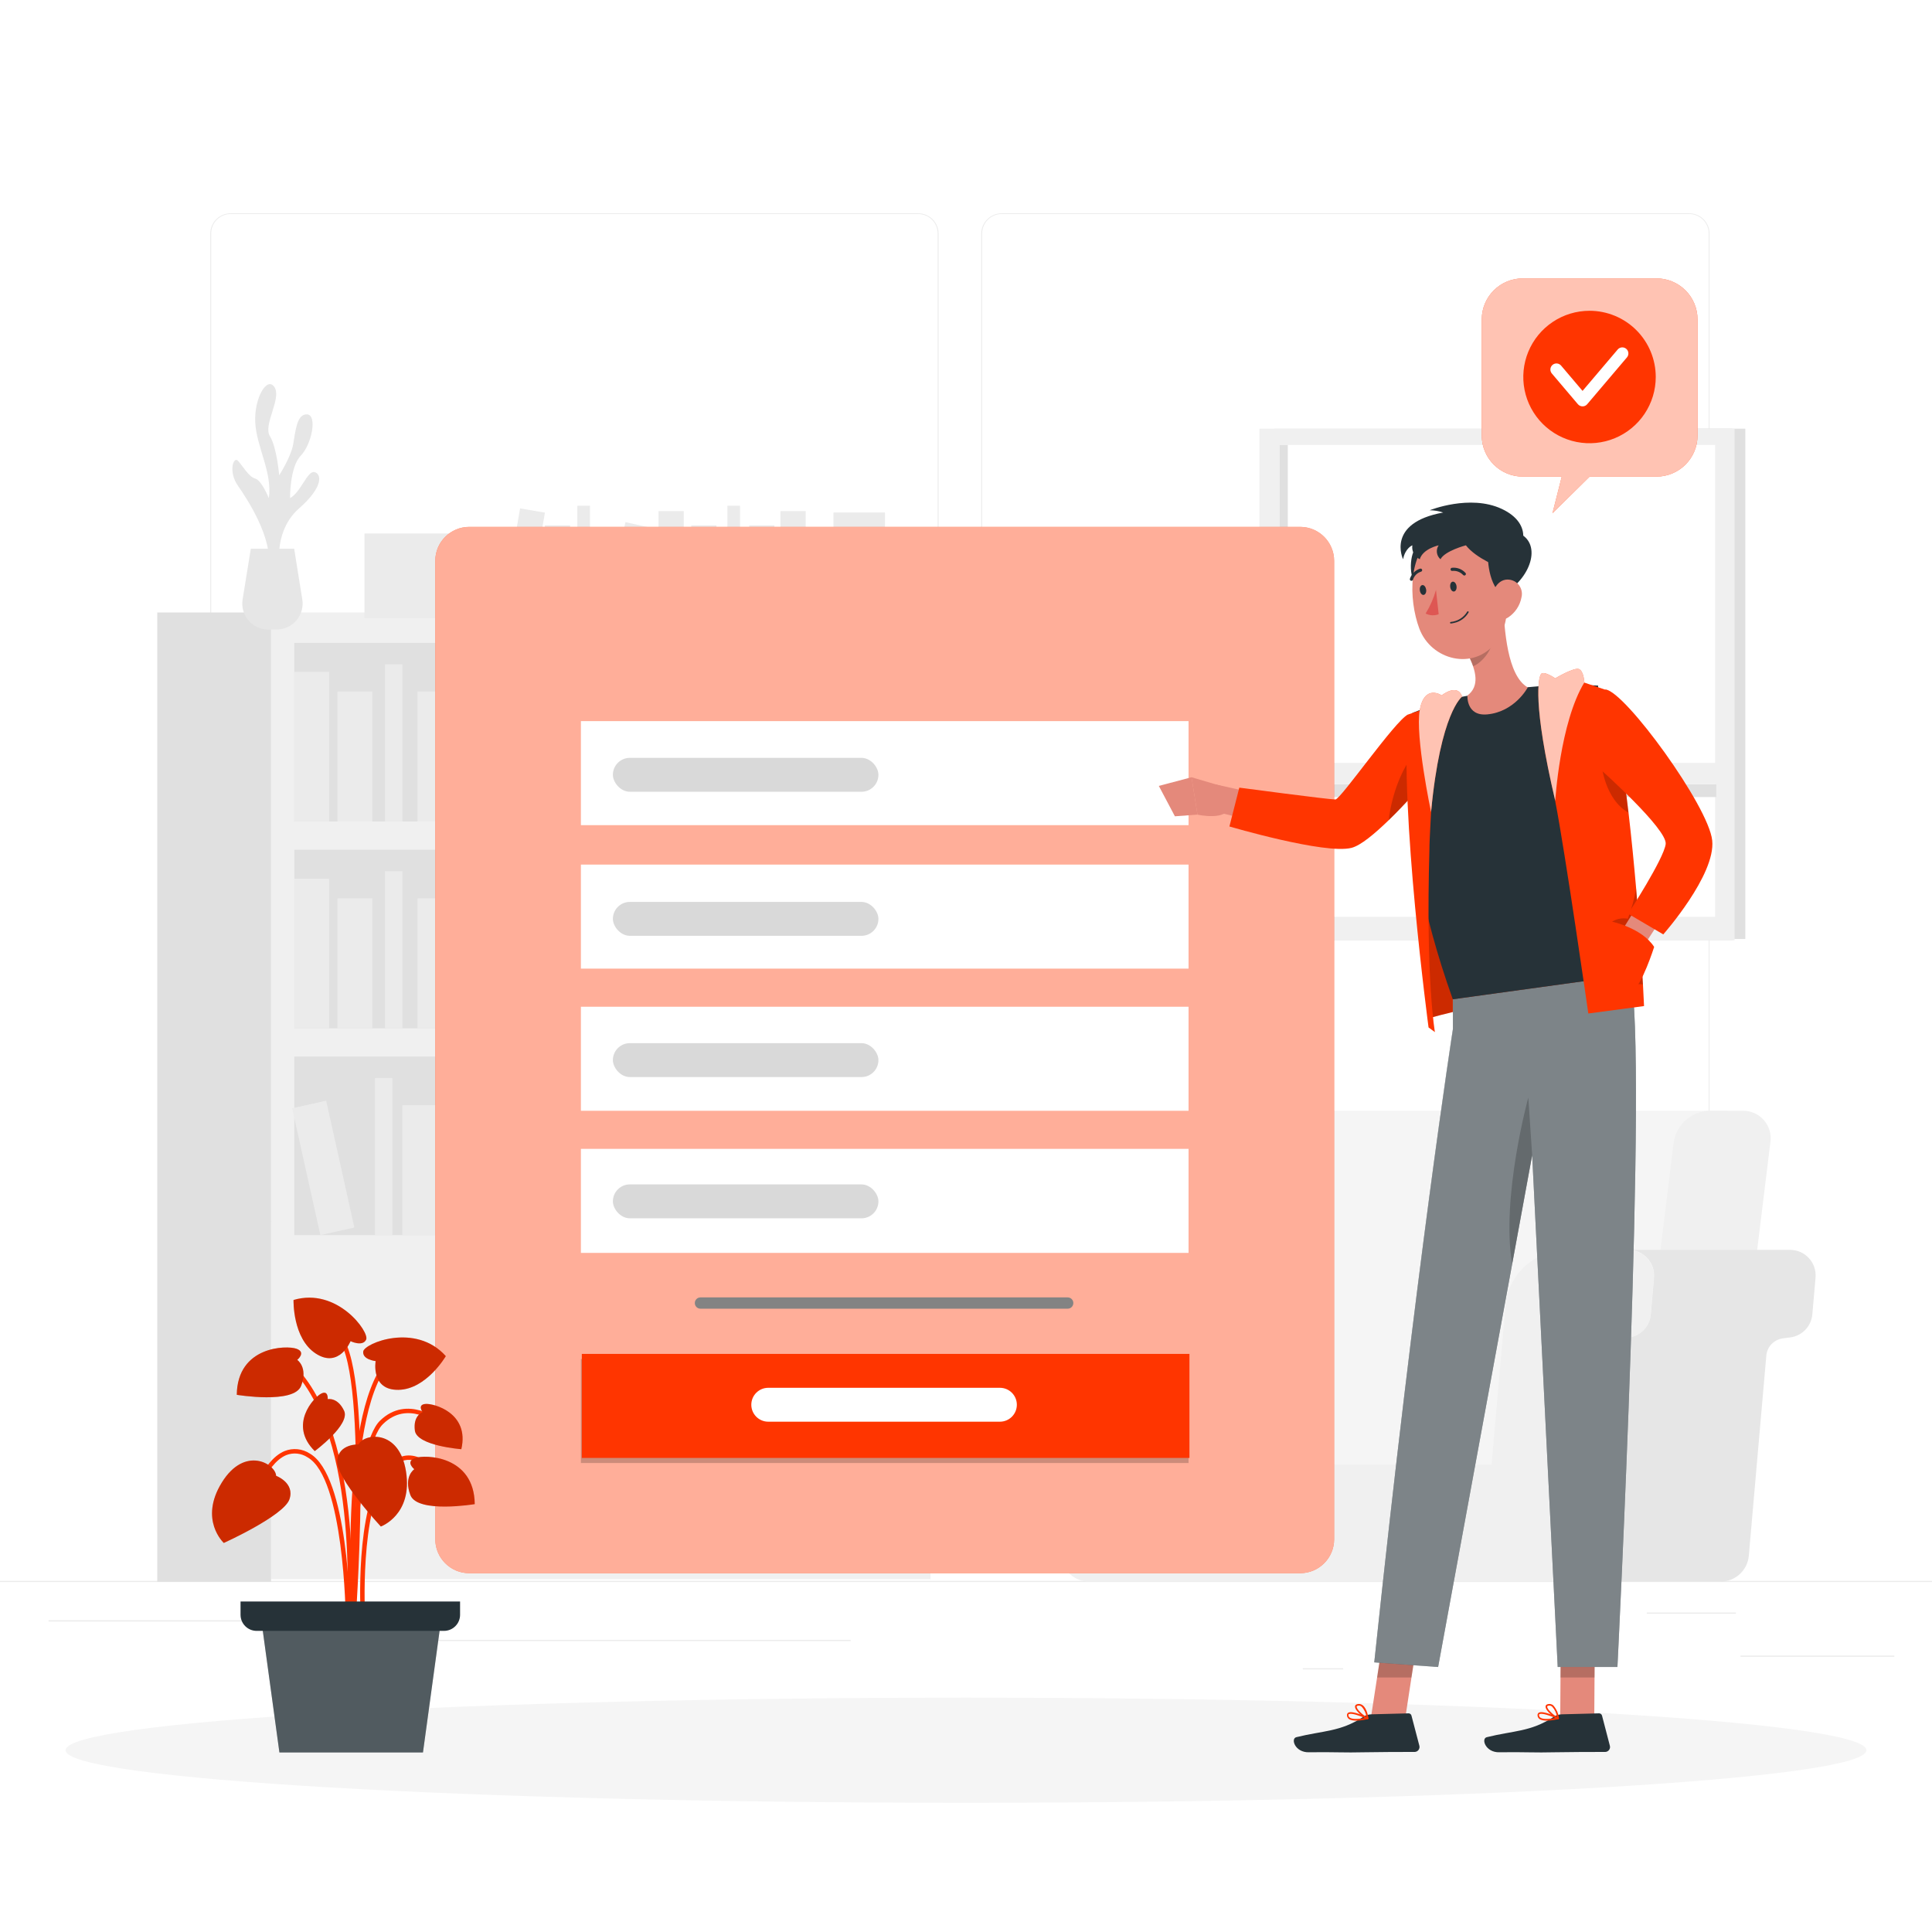 <svg width="634" height="634" viewBox="0 0 634 634" fill="none" xmlns="http://www.w3.org/2000/svg">
<g clip-path="url(#clip0_28_3)">
<path d="M698 518.778H-64V519.159H698V518.778Z" fill="#EBEBEB"/>
<path d="M621.648 543.299H571.173V543.68H621.648V543.299Z" fill="#EBEBEB"/>
<path d="M440.779 547.444H427.536V547.825H440.779V547.444Z" fill="#EBEBEB"/>
<path d="M569.649 529.156H540.403V529.537H569.649V529.156Z" fill="#EBEBEB"/>
<path d="M81.77 531.716H15.949V532.097H81.77V531.716Z" fill="#EBEBEB"/>
<path d="M104.996 531.716H95.349V532.097H104.996V531.716Z" fill="#EBEBEB"/>
<path d="M279.129 538.148H136.36V538.529H279.129V538.148Z" fill="#EBEBEB"/>
<path d="M301.327 401H75.662C73.894 400.997 72.199 400.291 70.95 399.038C69.701 397.785 69 396.087 69 394.317V76.625C69.015 74.864 69.724 73.181 70.971 71.941C72.218 70.701 73.904 70.003 75.662 70H301.327C303.097 70 304.794 70.704 306.045 71.957C307.297 73.211 308 74.911 308 76.683V394.317C308 396.089 307.297 397.789 306.045 399.043C304.794 400.296 303.097 401 301.327 401ZM75.662 70.234C73.971 70.237 72.351 70.912 71.157 72.11C69.963 73.308 69.292 74.932 69.292 76.625V394.317C69.292 396.01 69.963 397.633 71.157 398.832C72.351 400.03 73.971 400.704 75.662 400.707H301.327C303.018 400.704 304.639 400.03 305.835 398.832C307.031 397.634 307.705 396.011 307.708 394.317V76.625C307.705 74.931 307.031 73.307 305.835 72.109C304.639 70.912 303.018 70.237 301.327 70.234H75.662Z" fill="#EBEBEB"/>
<path d="M554.35 401H328.673C326.904 400.997 325.209 400.292 323.958 399.039C322.707 397.786 322.003 396.088 322 394.317V76.625C322.018 74.863 322.729 73.18 323.978 71.94C325.228 70.7 326.914 70.003 328.673 70H554.35C556.106 70.006 557.788 70.705 559.033 71.945C560.278 73.185 560.985 74.866 561 76.625V394.317C561 396.085 560.3 397.782 559.054 399.034C557.807 400.287 556.116 400.994 554.35 401ZM328.673 70.234C326.982 70.237 325.361 70.912 324.165 72.109C322.969 73.307 322.295 74.931 322.292 76.625V394.317C322.295 396.011 322.969 397.634 324.165 398.832C325.361 400.03 326.982 400.704 328.673 400.707H554.35C556.042 400.704 557.663 400.03 558.859 398.832C560.055 397.634 560.728 396.011 560.731 394.317V76.625C560.728 74.931 560.055 73.307 558.859 72.109C557.663 70.912 556.042 70.237 554.35 70.234H328.673Z" fill="#EBEBEB"/>
<path d="M305.326 200.993H88.949V518.244H305.326V200.993Z" fill="#F0F0F0"/>
<path d="M297.676 210.975H96.584V269.573H297.676V210.975Z" fill="#E0E0E0"/>
<path d="M108.014 220.455H96.584V269.558H108.014V220.455Z" fill="#EBEBEB"/>
<path d="M163.259 220.455H151.829V269.558H163.259V220.455Z" fill="#EBEBEB"/>
<path d="M225.959 219.221L214.695 221.163L223.036 269.553L234.3 267.611L225.959 219.221Z" fill="#EBEBEB"/>
<path d="M122.172 226.932H110.742V269.573H122.172V226.932Z" fill="#EBEBEB"/>
<path d="M148.43 226.932H137V269.573H148.43V226.932Z" fill="#EBEBEB"/>
<path d="M214.709 226.932H203.279V269.573H214.709V226.932Z" fill="#EBEBEB"/>
<path d="M178.272 225.452L167.114 227.932L176.365 269.558L187.523 267.078L178.272 225.452Z" fill="#EBEBEB"/>
<path d="M132.047 218.016H126.332V269.558H132.047V218.016Z" fill="#EBEBEB"/>
<path d="M199.987 218.016H194.272V269.558H199.987V218.016Z" fill="#EBEBEB"/>
<path d="M96.599 337.452H297.691V278.854H96.599V337.452Z" fill="#E0E0E0"/>
<path d="M286.246 337.437H297.676V288.333H286.246V337.437Z" fill="#EBEBEB"/>
<path d="M231.016 337.437H242.446V288.333H231.016V337.437Z" fill="#EBEBEB"/>
<path d="M159.978 335.486L171.242 337.427L179.583 289.038L168.319 287.096L159.978 335.486Z" fill="#EBEBEB"/>
<path d="M272.088 337.452H283.518V294.811H272.088V337.452Z" fill="#EBEBEB"/>
<path d="M245.844 337.452H257.274V294.811H245.844V337.452Z" fill="#EBEBEB"/>
<path d="M179.566 337.452H190.996V294.811H179.566V337.452Z" fill="#EBEBEB"/>
<path d="M206.789 334.961L217.947 337.441L227.198 295.815L216.04 293.335L206.789 334.961Z" fill="#EBEBEB"/>
<path d="M262.212 337.437H267.927V285.895H262.212V337.437Z" fill="#EBEBEB"/>
<path d="M194.287 337.437H200.002V285.895H194.287V337.437Z" fill="#EBEBEB"/>
<path d="M108.014 288.333H96.584V337.437H108.014V288.333Z" fill="#EBEBEB"/>
<path d="M122.172 294.795H110.742V337.437H122.172V294.795Z" fill="#EBEBEB"/>
<path d="M148.43 294.795H137V337.437H148.43V294.795Z" fill="#EBEBEB"/>
<path d="M132.047 285.895H126.332V337.437H132.047V285.895Z" fill="#EBEBEB"/>
<path d="M297.676 346.718H96.584V405.316H297.676V346.718Z" fill="#E0E0E0"/>
<path d="M223.442 356.197H212.012V405.301H223.442V356.197Z" fill="#EBEBEB"/>
<path d="M286.151 354.96L274.887 356.902L283.228 405.292L294.492 403.35L286.151 354.96Z" fill="#EBEBEB"/>
<path d="M182.355 362.674H170.925V405.316H182.355V362.674Z" fill="#EBEBEB"/>
<path d="M208.613 362.674H197.183V405.316H208.613V362.674Z" fill="#EBEBEB"/>
<path d="M274.892 362.674H263.462V405.316H274.892V362.674Z" fill="#EBEBEB"/>
<path d="M238.46 361.197L227.302 363.676L236.553 405.302L247.711 402.822L238.46 361.197Z" fill="#EBEBEB"/>
<path d="M192.23 353.759H186.515V405.3H192.23V353.759Z" fill="#EBEBEB"/>
<path d="M260.17 353.759H254.455V405.3H260.17V353.759Z" fill="#EBEBEB"/>
<path d="M154.726 354.972L143.462 356.913L151.803 405.303L163.067 403.361L154.726 354.972Z" fill="#EBEBEB"/>
<path d="M143.462 362.674H132.032V405.316H143.462V362.674Z" fill="#EBEBEB"/>
<path d="M107.036 361.196L95.878 363.676L105.13 405.302L116.287 402.822L107.036 361.196Z" fill="#EBEBEB"/>
<path d="M128.756 353.759H123.041V405.3H128.756V353.759Z" fill="#EBEBEB"/>
<path d="M51.611 519.067H88.949L88.949 200.993H51.611L51.611 519.067Z" fill="#E0E0E0"/>
<path d="M431.971 510.761H400.256L416.929 374.912C417.329 372.074 418.723 369.469 420.864 367.563C423.004 365.657 425.752 364.573 428.618 364.503H566.936L546.652 510.7L431.971 510.761Z" fill="#F5F5F5"/>
<path d="M532.555 510.761H564.269L580.957 374.912C581.161 373.606 581.075 372.271 580.706 371.002C580.336 369.733 579.693 368.561 578.821 367.568C577.948 366.575 576.869 365.786 575.658 365.256C574.447 364.727 573.134 364.47 571.813 364.503H560.916C558.056 364.591 555.318 365.681 553.181 367.584C551.044 369.487 549.644 372.081 549.227 374.912L532.555 510.761Z" fill="#F0F0F0"/>
<path d="M520.881 510.548L526.626 444.864C526.747 443.439 527.354 442.099 528.344 441.067C529.334 440.035 530.648 439.374 532.067 439.194L534.429 438.89C536.336 438.651 538.102 437.763 539.432 436.376C540.761 434.988 541.572 433.185 541.729 431.27L542.781 419.291C542.884 418.13 542.745 416.96 542.372 415.855C541.998 414.75 541.399 413.736 540.612 412.876C539.825 412.015 538.867 411.329 537.8 410.859C536.733 410.389 535.58 410.147 534.414 410.147H587.419C588.584 410.147 589.738 410.389 590.805 410.859C591.872 411.329 592.829 412.015 593.617 412.876C594.404 413.736 595.003 414.75 595.376 415.855C595.75 416.96 595.889 418.13 595.785 419.291L594.734 431.27C594.577 433.185 593.766 434.988 592.437 436.376C591.107 437.763 589.341 438.651 587.434 438.89L585.072 439.194C583.654 439.377 582.341 440.039 581.352 441.07C580.362 442.101 579.755 443.44 579.631 444.864L573.885 510.548C573.68 512.856 572.618 515.004 570.909 516.57C569.2 518.135 566.967 519.004 564.65 519.006H511.645C513.963 519.004 516.196 518.135 517.905 516.57C519.614 515.004 520.675 512.856 520.881 510.548Z" fill="#E6E6E6"/>
<path d="M375.003 428.481C374.583 423.495 372.306 418.848 368.623 415.461C364.94 412.074 360.119 410.194 355.115 410.193H401.262C406.252 410.213 411.054 412.102 414.722 415.487C418.389 418.872 420.655 423.508 421.074 428.481L425.646 480.54H379.56L375.003 428.481Z" fill="#E6E6E6"/>
<path d="M334.617 410.254H355.1C360.104 410.255 364.925 412.135 368.608 415.522C372.291 418.909 374.568 423.556 374.988 428.542L379.56 480.602H489.471L494.043 428.542C494.459 423.567 496.724 418.93 500.392 415.544C504.06 412.158 508.864 410.271 513.855 410.254H534.353C535.519 410.253 536.672 410.496 537.739 410.965C538.806 411.435 539.764 412.122 540.551 412.982C541.338 413.842 541.937 414.857 542.311 415.962C542.684 417.066 542.823 418.236 542.72 419.398L541.668 431.376C541.512 433.292 540.7 435.095 539.371 436.482C538.042 437.87 536.275 438.758 534.368 438.996L532.006 439.301C530.587 439.481 529.273 440.142 528.283 441.173C527.293 442.205 526.687 443.545 526.565 444.97L520.881 510.548C520.675 512.856 519.614 515.004 517.905 516.57C516.196 518.135 513.963 519.004 511.645 519.006H357.386C355.069 519.004 352.836 518.135 351.127 516.57C349.418 515.004 348.356 512.856 348.151 510.548L342.405 444.864C342.279 443.441 341.67 442.104 340.681 441.073C339.692 440.042 338.381 439.379 336.964 439.194L334.602 438.89C332.695 438.649 330.928 437.761 329.596 436.374C328.265 434.987 327.45 433.185 327.287 431.27L326.251 419.291C326.163 418.138 326.313 416.98 326.694 415.888C327.074 414.796 327.676 413.795 328.462 412.946C329.247 412.098 330.199 411.421 331.259 410.957C332.318 410.494 333.461 410.254 334.617 410.254Z" fill="#F0F0F0"/>
<path d="M91.692 185.144C91.692 185.144 90 174.003 98.123 166.856C106.246 159.708 105.53 155.471 103.198 154.923C100.866 154.374 98.748 161.506 95.182 163.472C95.182 163.472 95.06 153.292 98.687 149.558C102.314 145.824 104.219 136.147 100.76 135.979C97.3 135.812 96.965 141.71 96.188 145.901C95.41 150.092 91.616 155.974 91.616 155.974C91.616 155.974 90.869 146.83 88.568 143.127C86.266 139.424 92.469 130.813 90.092 127.079C87.714 123.345 83.401 130.462 83.752 138.494C84.102 146.525 89.467 155.09 88.217 163.472C88.217 163.472 85.855 157.574 83.737 157.041C81.618 156.508 79.469 152.621 78.052 151.174C76.635 149.726 74.836 154.725 78.052 159.358C81.268 163.99 89.467 176.411 88.217 186.439L91.692 185.144Z" fill="#E6E6E6"/>
<path d="M96.538 180.069L99.205 196.756C99.397 197.968 99.324 199.207 98.99 200.387C98.657 201.568 98.072 202.662 97.276 203.595C96.479 204.528 95.49 205.277 94.376 205.791C93.262 206.304 92.05 206.571 90.823 206.571H87.989C86.762 206.571 85.55 206.304 84.436 205.791C83.322 205.277 82.333 204.528 81.536 203.595C80.74 202.662 80.154 201.568 79.821 200.387C79.488 199.207 79.415 197.968 79.607 196.756L82.304 180.069H96.538Z" fill="#E6E6E6"/>
<path d="M256.116 203.31H264.392V167.724H256.116V203.31Z" fill="#EBEBEB"/>
<path d="M216.096 203.31H224.371V167.724H216.096V203.31Z" fill="#EBEBEB"/>
<path d="M164.622 201.895L172.777 203.301L178.822 168.233L170.667 166.827L164.622 201.895Z" fill="#EBEBEB"/>
<path d="M245.86 203.294H254.135V172.403H245.86V203.294Z" fill="#EBEBEB"/>
<path d="M226.84 203.294H235.115V172.403H226.84V203.294Z" fill="#EBEBEB"/>
<path d="M178.804 203.294H187.079V172.403H178.804V203.294Z" fill="#EBEBEB"/>
<path d="M198.54 201.502L206.618 203.298L213.32 173.142L205.242 171.347L198.54 201.502Z" fill="#EBEBEB"/>
<path d="M238.697 203.31H242.842V165.956H238.697V203.31Z" fill="#EBEBEB"/>
<path d="M189.457 203.31H193.602V165.956H189.457V203.31Z" fill="#EBEBEB"/>
<path d="M159.952 175.055H119.612V202.898H159.952V175.055Z" fill="#EBEBEB"/>
<path d="M298.301 186.454H264.513V207.241H298.301V186.454Z" fill="#EBEBEB"/>
<path d="M290.406 168.181H273.505V188.969H290.406V168.181Z" fill="#EBEBEB"/>
<path d="M572.743 140.673H532.555V308.13H572.743V140.673Z" fill="#E0E0E0"/>
<path d="M418.133 308.587H568.429V140.688L418.133 140.688V308.587Z" fill="#E0E0E0"/>
<path d="M413.286 308.587H569.222V140.688L413.286 140.688V308.587Z" fill="#F0F0F0"/>
<path d="M419.962 300.861H562.821V146.022L419.962 146.022V300.861Z" fill="white"/>
<path d="M419.946 300.861H422.598V146.022H419.946V300.861Z" fill="#E0E0E0"/>
<path d="M422.171 257.381V261.557H563.202V257.381H422.171Z" fill="#E0E0E0"/>
<path d="M419.946 257.366H565.046V250.356L419.946 250.356V257.366Z" fill="#F0F0F0"/>
<g filter="url(#filter0_d_28_3)">
<path d="M317 587.601C480.194 587.601 612.488 579.878 612.488 570.35C612.488 560.822 480.194 553.098 317 553.098C153.806 553.098 21.512 560.822 21.512 570.35C21.512 579.878 153.806 587.601 317 587.601Z" fill="#F5F5F5"/>
</g>
<g filter="url(#filter1_d_28_3)">
<path d="M426.652 168.898H153.993C147.832 168.898 142.837 173.892 142.837 180.053V501.099C142.837 507.26 147.832 512.255 153.993 512.255H426.652C432.813 512.255 437.808 507.26 437.808 501.099V180.053C437.808 173.892 432.813 168.898 426.652 168.898Z" fill="#FF3500"/>
<path opacity="0.6" d="M426.652 168.898H153.993C147.832 168.898 142.837 173.892 142.837 180.053V501.099C142.837 507.26 147.832 512.255 153.993 512.255H426.652C432.813 512.255 437.808 507.26 437.808 501.099V180.053C437.808 173.892 432.813 168.898 426.652 168.898Z" fill="white"/>
<path d="M390.03 326.373H190.63V360.51H390.03V326.373Z" fill="white"/>
<path d="M390.03 373.007H190.63V407.145H390.03V373.007Z" fill="white"/>
<path opacity="0.2" d="M390.03 441.968H190.63V476.106H390.03V441.968Z" fill="black"/>
<path d="M390.327 440.292H190.927V474.43H390.327V440.292Z" fill="#FF3500"/>
<path d="M246.548 456.978C246.548 453.906 249.038 451.416 252.11 451.416H328.124C331.196 451.416 333.686 453.906 333.686 456.978V456.978C333.686 460.05 331.196 462.54 328.124 462.54H252.11C249.038 462.54 246.548 460.05 246.548 456.978V456.978Z" fill="white"/>
<path d="M228.007 423.606C228.007 422.582 228.837 421.752 229.861 421.752H350.372C351.396 421.752 352.226 422.582 352.226 423.606V423.606C352.226 424.63 351.396 425.46 350.372 425.46H229.861C228.837 425.46 228.007 424.63 228.007 423.606V423.606Z" fill="#838383"/>
<path d="M390.03 279.723H190.63V313.861H390.03V279.723Z" fill="white"/>
<rect x="201.124" y="291.971" width="87.139" height="11.124" rx="5.562" fill="#D9D9D9"/>
<rect x="201.124" y="338.321" width="87.139" height="11.124" rx="5.562" fill="#D9D9D9"/>
<rect x="201.124" y="384.672" width="87.139" height="11.124" rx="5.562" fill="#D9D9D9"/>
<path d="M390.03 232.642H190.63V266.78H390.03V232.642Z" fill="white"/>
</g>
<g filter="url(#filter2_d_28_3)">
<path d="M115.603 523.167H114.156C114.156 521.018 115.939 470.665 124.702 462.207C133.708 453.444 144.3 462.085 144.392 462.207L143.477 463.304C143.081 462.984 133.769 455.425 125.692 463.304C117.356 471.244 115.619 522.648 115.603 523.167Z" fill="#FF3500"/>
<path d="M114.872 533.271L113.439 533.134C113.439 532.524 119.109 471.991 97.178 446.814L98.26 445.869C120.602 471.518 114.933 532.661 114.872 533.271Z" fill="#FF3500"/>
<path d="M115.573 526.809C115.39 523.944 111.169 456.705 128.024 441.16L128.999 442.227C112.647 457.254 116.96 526.047 117.006 526.702L115.573 526.809Z" fill="#FF3500"/>
<path d="M113.439 526.763C113.439 526.306 112.921 481.043 100.927 474.231C99.908 473.559 98.741 473.141 97.527 473.014C96.312 472.886 95.084 473.053 93.947 473.499C86.922 476.41 83.188 489.821 83.142 489.959L81.755 489.578C81.908 488.998 85.718 475.359 93.399 472.174C94.737 471.636 96.185 471.429 97.62 471.569C99.055 471.71 100.435 472.194 101.644 472.981C114.338 480.251 114.872 524.797 114.887 526.748L113.439 526.763Z" fill="#FF3500"/>
<path d="M118.377 526.794C118.286 525.27 116.441 491.071 126.149 478.376C128.74 475.008 131.605 473.408 134.714 473.637C141.618 474.109 146.906 483.466 147.196 483.863L145.946 484.579C145.946 484.488 140.734 475.435 134.608 475.069C132.032 474.871 129.563 476.288 127.292 479.26C117.905 491.452 119.794 526.367 119.81 526.718L118.377 526.794Z" fill="#FF3500"/>
<path d="M116.442 531.533L115.009 531.427C115.009 530.604 121.105 448.948 111.047 435.323L112.205 434.47C122.599 448.521 116.701 528.15 116.442 531.533Z" fill="#FF3500"/>
<path d="M90.61 480.296C90.61 480.296 96.828 482.598 94.984 488.008C93.14 493.418 73.45 502.333 73.45 502.333C73.45 502.333 65.205 494.79 72.779 482.521C80.353 470.253 90.442 476.425 90.61 480.296Z" fill="#FF3500"/>
<path opacity="0.2" d="M90.61 480.296C90.61 480.296 96.828 482.598 94.984 488.008C93.14 493.418 73.45 502.333 73.45 502.333C73.45 502.333 65.205 494.79 72.779 482.521C80.353 470.253 90.442 476.425 90.61 480.296Z" fill="black"/>
<path d="M117.661 469.994C117.661 469.994 111.031 469.72 110.65 475.42C110.269 481.12 124.976 496.939 124.976 496.939C124.976 496.939 135.492 493.129 133.236 478.879C130.981 464.63 119.307 466.474 117.661 469.994Z" fill="#FF3500"/>
<path opacity="0.2" d="M117.661 469.994C117.661 469.994 111.031 469.72 110.65 475.42C110.269 481.12 124.976 496.939 124.976 496.939C124.976 496.939 135.492 493.129 133.236 478.879C130.981 464.63 119.307 466.474 117.661 469.994Z" fill="black"/>
<path d="M123.269 442.654C123.269 442.654 118.849 442.181 119.2 439.499C119.55 436.817 136.375 429.883 146.297 441.023C146.297 441.023 139.942 451.935 130.767 452.087C121.593 452.24 123.269 442.654 123.269 442.654Z" fill="#FF3500"/>
<path opacity="0.2" d="M123.269 442.654C123.269 442.654 118.849 442.181 119.2 439.499C119.55 436.817 136.375 429.883 146.297 441.023C146.297 441.023 139.942 451.935 130.767 452.087C121.593 452.24 123.269 442.654 123.269 442.654Z" fill="black"/>
<path d="M115.04 436.116C115.04 436.116 119.032 438.051 120.16 435.582C121.288 433.113 110.666 418.346 96.325 422.598C96.325 422.598 95.944 435.217 103.655 440.2C111.367 445.184 115.04 436.116 115.04 436.116Z" fill="#FF3500"/>
<path opacity="0.2" d="M115.04 436.116C115.04 436.116 119.032 438.051 120.16 435.582C121.288 433.113 110.666 418.346 96.325 422.598C96.325 422.598 95.944 435.217 103.655 440.2C111.367 445.184 115.04 436.116 115.04 436.116Z" fill="black"/>
<path d="M135.949 478.132C135.949 478.132 132.901 475.664 136.193 474.46C139.484 473.256 155.624 473.606 155.791 489.593C155.791 489.593 136.985 492.717 134.669 486.621C132.352 480.525 135.949 478.132 135.949 478.132Z" fill="#FF3500"/>
<path opacity="0.2" d="M135.949 478.132C135.949 478.132 132.901 475.664 136.193 474.46C139.484 473.256 155.624 473.606 155.791 489.593C155.791 489.593 136.985 492.717 134.669 486.621C132.352 480.525 135.949 478.132 135.949 478.132Z" fill="black"/>
<path d="M97.544 442.257C97.544 442.257 100.592 439.789 97.3 438.6C94.008 437.411 77.869 437.731 77.701 453.718C77.701 453.718 96.508 456.857 98.824 450.761C101.141 444.665 97.544 442.257 97.544 442.257Z" fill="#FF3500"/>
<path opacity="0.2" d="M97.544 442.257C97.544 442.257 100.592 439.789 97.3 438.6C94.008 437.411 77.869 437.731 77.701 453.718C77.701 453.718 96.508 456.857 98.824 450.761C101.141 444.665 97.544 442.257 97.544 442.257Z" fill="black"/>
<path d="M107.541 455.135C107.541 455.135 107.816 452.087 105.393 453.322C102.969 454.556 94.572 463.578 103.29 472.189C103.29 472.189 115.04 463.487 112.921 458.96C110.803 454.434 107.541 455.135 107.541 455.135Z" fill="#FF3500"/>
<path opacity="0.2" d="M107.541 455.135C107.541 455.135 107.816 452.087 105.393 453.322C102.969 454.556 94.572 463.578 103.29 472.189C103.29 472.189 115.04 463.487 112.921 458.96C110.803 454.434 107.541 455.135 107.541 455.135Z" fill="black"/>
<path d="M138.692 459.403C138.692 459.403 136.863 457.01 139.545 456.72C142.228 456.431 154.176 459.616 151.387 471.564C151.387 471.564 136.817 470.467 136.147 465.468C135.476 460.469 138.692 459.403 138.692 459.403Z" fill="#FF3500"/>
<path opacity="0.2" d="M138.692 459.403C138.692 459.403 136.863 457.01 139.545 456.72C142.228 456.431 154.176 459.616 151.387 471.564C151.387 471.564 136.817 470.467 136.147 465.468C135.476 460.469 138.692 459.403 138.692 459.403Z" fill="black"/>
<path d="M91.692 571.081H138.799L145.062 525.27H85.428L91.692 571.081Z" fill="#263238"/>
<path opacity="0.2" d="M91.692 571.081H138.799L145.062 525.27H85.428L91.692 571.081Z" fill="white"/>
<path d="M150.976 521.551V525.91C150.976 527.308 150.42 528.65 149.431 529.638C148.442 530.627 147.101 531.183 145.702 531.183H84.209C82.811 531.183 81.469 530.627 80.481 529.638C79.492 528.65 78.936 527.308 78.936 525.91V521.551H150.976Z" fill="#263238"/>
</g>
<g filter="url(#filter3_d_28_3)">
<path d="M543.497 87.349H499.712C496.139 87.349 492.713 88.768 490.186 91.294C487.66 93.821 486.24 97.248 486.24 100.821V138.921C486.238 140.691 486.585 142.445 487.261 144.081C487.938 145.717 488.93 147.204 490.181 148.457C491.432 149.709 492.918 150.703 494.553 151.381C496.189 152.059 497.942 152.408 499.712 152.408H512.499L509.451 164.432L521.643 152.408H543.573C547.15 152.408 550.581 150.987 553.11 148.458C555.64 145.928 557.061 142.498 557.061 138.921V100.821C557.061 99.044 556.709 97.284 556.026 95.644C555.344 94.003 554.343 92.514 553.082 91.262C551.822 90.01 550.326 89.019 548.681 88.348C547.036 87.676 545.274 87.336 543.497 87.349Z" fill="#FF3500"/>
<path opacity="0.7" d="M543.497 87.349H499.712C496.139 87.349 492.713 88.768 490.186 91.294C487.66 93.821 486.24 97.248 486.24 100.821V138.921C486.238 140.691 486.585 142.445 487.261 144.081C487.938 145.717 488.93 147.204 490.181 148.457C491.432 149.709 492.918 150.703 494.553 151.381C496.189 152.059 497.942 152.408 499.712 152.408H512.499L509.451 164.432L521.643 152.408H543.573C547.15 152.408 550.581 150.987 553.11 148.458C555.64 145.928 557.061 142.498 557.061 138.921V100.821C557.061 99.044 556.709 97.284 556.026 95.644C555.344 94.003 554.343 92.514 553.082 91.262C551.822 90.01 550.326 89.019 548.681 88.348C547.036 87.676 545.274 87.336 543.497 87.349Z" fill="white"/>
<path d="M521.612 136.711C530.997 136.711 538.605 129.103 538.605 119.718C538.605 110.333 530.997 102.726 521.612 102.726C512.228 102.726 504.62 110.333 504.62 119.718C504.62 129.103 512.228 136.711 521.612 136.711Z" fill="white"/>
<path d="M521.612 97.986C517.314 97.986 513.112 99.261 509.539 101.649C505.965 104.037 503.179 107.431 501.534 111.402C499.89 115.373 499.459 119.742 500.298 123.958C501.136 128.174 503.206 132.046 506.245 135.085C509.285 138.125 513.157 140.194 517.373 141.033C521.588 141.872 525.958 141.441 529.929 139.796C533.9 138.151 537.294 135.366 539.682 131.792C542.07 128.218 543.345 124.017 543.345 119.718C543.347 116.864 542.786 114.037 541.694 111.399C540.603 108.762 539.002 106.365 536.984 104.347C534.965 102.328 532.569 100.728 529.931 99.636C527.294 98.545 524.467 97.984 521.612 97.986ZM533.942 113.226L520.85 128.649C520.665 128.872 520.431 129.05 520.168 129.172C519.904 129.293 519.617 129.354 519.326 129.35C519.037 129.352 518.75 129.29 518.487 129.169C518.223 129.048 517.99 128.87 517.802 128.649L509.283 118.606C509.103 118.407 508.965 118.174 508.877 117.921C508.789 117.668 508.753 117.4 508.77 117.132C508.788 116.865 508.86 116.604 508.98 116.365C509.101 116.126 509.269 115.913 509.474 115.74C509.679 115.567 509.916 115.437 510.172 115.358C510.428 115.279 510.697 115.252 510.964 115.279C511.231 115.306 511.489 115.386 511.724 115.515C511.959 115.645 512.165 115.82 512.331 116.03L519.326 124.275L530.894 110.651C531.241 110.267 531.724 110.034 532.24 109.999C532.757 109.965 533.266 110.132 533.661 110.466C534.057 110.8 534.307 111.275 534.359 111.79C534.411 112.304 534.262 112.819 533.942 113.226Z" fill="#FF3500"/>
</g>
<g filter="url(#filter4_d_28_3)">
<path d="M535.907 322.425C535.907 322.425 509.375 319.073 469.171 330.045C469.171 330.045 462.71 258.204 463.472 248.328C464.234 238.453 525.544 241.349 525.544 241.349C525.544 241.349 527.068 270.106 531.061 287.45C535.054 304.793 537.98 319.088 535.907 322.425Z" fill="#FF3500"/>
<path opacity="0.2" d="M535.907 322.425C535.907 322.425 509.375 319.073 469.171 330.045C469.171 330.045 462.71 258.204 463.472 248.328C464.234 238.453 525.544 241.349 525.544 241.349C525.544 241.349 527.068 270.106 531.061 287.45C535.054 304.793 537.98 319.088 535.907 322.425Z" fill="black"/>
<path d="M449.786 560.261L460.607 563.324L463.182 546.484L464.569 537.477L453.749 534.414L451.904 546.484L449.786 560.261Z" fill="#E4897B"/>
<path d="M511.996 561.145L523.151 562.623L523.258 546.484L523.334 536.456L512.163 534.993L512.087 546.484L511.996 561.145Z" fill="#E4897B"/>
<path opacity="0.2" d="M512.164 534.993L512.087 546.484H523.258L523.335 536.456L512.164 534.993Z" fill="black"/>
<path opacity="0.2" d="M451.905 546.484H463.182L464.569 537.477L453.749 534.414L451.905 546.484Z" fill="black"/>
<path d="M401.75 254.226L391.005 251.056L392.971 263.325C392.971 263.325 402.725 265.565 403.639 260.49L401.75 254.226Z" fill="#E4897B"/>
<path d="M380.276 253.906L385.549 263.873L392.971 263.325L391.005 251.056L380.276 253.906Z" fill="#E4897B"/>
<path d="M416.578 257.366L398.93 253.419L397.33 261.984L413.347 265.885L416.578 257.366Z" fill="#E4897B"/>
<path d="M469.964 249.624L468.928 250.858C466.703 253.464 461.308 259.758 455.684 265.184C451.112 269.603 446.54 273.459 443.492 274.236C434.851 276.461 403.441 267.211 403.441 267.211L406.688 254.47C406.688 254.47 435.948 258.356 438.219 258.356C439.941 258.356 457.742 232.57 462.054 230.452L469.964 249.624Z" fill="#FF3500"/>
<path opacity="0.2" d="M468.928 250.858C466.703 253.464 461.308 259.759 455.684 265.184C456.812 256.253 460.088 248.054 464.401 242.873C464.803 242.372 465.264 241.922 465.773 241.531L468.928 250.858Z" fill="black"/>
<path d="M449.923 558.569L462.207 558.249C462.428 558.242 462.645 558.311 462.823 558.444C463 558.577 463.127 558.766 463.182 558.981L465.773 568.871C465.835 569.108 465.843 569.356 465.796 569.596C465.749 569.836 465.648 570.063 465.502 570.259C465.356 570.455 465.167 570.616 464.95 570.729C464.733 570.842 464.493 570.905 464.249 570.913C459.814 570.913 453.398 570.913 447.835 571.02C441.313 571.203 437.167 570.883 429.547 571.02C424.975 571.142 423.451 566.54 425.402 566.067C434.135 563.903 439.85 564.33 447.287 559.453C448.072 558.93 448.982 558.625 449.923 558.569Z" fill="#263238"/>
<path d="M448.857 560.154C447.058 560.55 443.858 561.084 442.578 560.032C442.391 559.878 442.244 559.681 442.149 559.459C442.053 559.236 442.012 558.994 442.029 558.752C442.028 558.607 442.066 558.464 442.138 558.339C442.211 558.213 442.315 558.108 442.441 558.036C443.797 557.228 448.384 559.407 448.918 559.651C448.964 559.676 449.003 559.714 449.03 559.759C449.057 559.805 449.071 559.857 449.07 559.91C449.067 559.969 449.045 560.025 449.006 560.07C448.967 560.114 448.915 560.144 448.857 560.154ZM442.761 558.463H442.669C442.618 558.492 442.576 558.534 442.547 558.585C442.517 558.636 442.502 558.693 442.502 558.752C442.489 558.91 442.514 559.068 442.575 559.214C442.636 559.36 442.731 559.489 442.852 559.59C443.568 560.185 445.428 560.246 447.896 559.758C446.113 559.011 443.629 558.142 442.791 558.463H442.761Z" fill="#FF3500"/>
<path d="M448.856 560.154H448.674C447.287 559.575 444.513 557.228 444.665 555.963C444.665 555.658 444.909 555.277 445.641 555.186C445.909 555.151 446.182 555.169 446.444 555.24C446.705 555.31 446.95 555.432 447.165 555.597C448.689 556.74 449.039 559.743 449.07 559.864C449.074 559.911 449.067 559.958 449.048 560C449.029 560.043 449 560.08 448.963 560.108L448.856 560.154ZM445.443 555.78C445.214 555.856 445.199 555.978 445.199 556.024C445.107 556.786 446.997 558.645 448.415 559.438C448.251 558.158 447.685 556.962 446.799 556.024C446.649 555.898 446.473 555.805 446.284 555.752C446.094 555.7 445.896 555.688 445.702 555.719C445.613 555.727 445.526 555.748 445.443 555.78Z" fill="#FF3500"/>
<path d="M512.438 558.569L524.721 558.249C524.945 558.241 525.164 558.309 525.344 558.442C525.524 558.575 525.653 558.765 525.712 558.981L528.287 568.871C528.352 569.108 528.362 569.357 528.317 569.598C528.271 569.84 528.171 570.068 528.024 570.265C527.877 570.462 527.687 570.622 527.469 570.735C527.25 570.847 527.009 570.908 526.763 570.914C522.329 570.914 515.912 570.914 510.335 571.02C503.827 571.203 499.667 570.883 492.047 571.02C487.475 571.142 485.951 566.54 487.901 566.067C496.634 563.903 502.334 564.33 509.771 559.453C510.564 558.925 511.486 558.619 512.438 558.569Z" fill="#263238"/>
<path d="M511.386 560.154C509.588 560.55 506.372 561.084 505.107 560.032C504.921 559.878 504.774 559.681 504.678 559.459C504.583 559.236 504.542 558.994 504.559 558.752C504.558 558.607 504.596 558.464 504.668 558.339C504.74 558.213 504.845 558.108 504.97 558.036C506.311 557.228 510.914 559.407 511.432 559.651C511.483 559.671 511.525 559.708 511.553 559.754C511.581 559.801 511.592 559.856 511.584 559.91C511.58 559.966 511.559 560.02 511.524 560.063C511.488 560.107 511.44 560.139 511.386 560.154ZM505.29 558.463H505.199C505.149 558.491 505.108 558.534 505.081 558.585C505.054 558.636 505.042 558.694 505.047 558.752C505.031 558.91 505.055 559.069 505.116 559.215C505.178 559.362 505.274 559.49 505.397 559.59C506.113 560.185 507.957 560.246 510.441 559.758C508.628 559.011 506.144 558.142 505.306 558.463H505.29Z" fill="#FF3500"/>
<path d="M511.386 560.154H511.188C509.817 559.575 507.028 557.228 507.195 555.963C507.195 555.658 507.424 555.277 508.155 555.186C508.424 555.149 508.697 555.166 508.959 555.237C509.221 555.308 509.466 555.43 509.679 555.597C510.746 556.785 511.412 558.278 511.584 559.864C511.592 559.911 511.586 559.959 511.567 560.002C511.548 560.045 511.517 560.082 511.478 560.108L511.386 560.154ZM507.957 555.78C507.744 555.856 507.729 555.978 507.729 556.024C507.622 556.786 509.527 558.645 510.944 559.438C510.77 558.161 510.206 556.969 509.329 556.024C509.178 555.898 509.002 555.806 508.813 555.754C508.624 555.701 508.426 555.689 508.232 555.719L507.957 555.78Z" fill="#FF3500"/>
<path d="M535.008 315.872C540.921 341.491 530.771 543.04 530.771 543.04H511.173L502.791 375.079L471.93 543.04L450.975 541.516C464.691 411.396 476.776 333.718 476.776 333.718V323.904L535.008 315.872Z" fill="#263238"/>
<path opacity="0.4" d="M450.975 541.516L471.93 543.04L496.222 410.817L502.791 375.079L511.173 543.04H530.771C530.771 543.04 540.921 341.491 535.008 315.872L476.746 323.904V333.718C476.746 333.718 464.676 411.396 450.975 541.516Z" fill="white"/>
<path d="M524.447 220.988C523.846 233.237 524.157 245.513 525.377 257.716C526.2 266.251 527.327 274.313 528.531 281.582C531.351 298.636 534.551 311.422 535.008 315.887L476.746 323.919C455.501 264.483 463.502 229.949 463.502 229.949C467.859 228.15 472.322 226.623 476.868 225.377C477.828 225.118 478.803 224.874 479.809 224.646C487.992 223.035 496.261 221.896 504.574 221.232C506.098 221.095 507.759 220.988 509.314 220.912C517.269 220.515 524.447 220.988 524.447 220.988Z" fill="#263238"/>
<path d="M493.266 194.242C493.693 202.395 494.561 217.696 501.343 221.582C501.343 221.582 497.122 229.614 487.993 230.437C481.089 231.046 481.546 224.234 481.546 224.234C485.539 221.262 484.594 216.218 481.546 210.518L493.266 194.242Z" fill="#E4897B"/>
<path opacity="0.2" d="M488.481 200.886L481.592 210.518C482.317 211.835 482.929 213.212 483.421 214.633C486.621 213.353 490.294 208.537 489.761 205.047C489.594 203.593 489.16 202.182 488.481 200.886Z" fill="black"/>
<path d="M463.548 177.828C462.222 182.065 462.954 190.752 468.851 187.932C474.749 185.113 465.834 170.559 463.548 177.828Z" fill="#263238"/>
<path d="M494.028 183.558C494.683 194.425 495.552 200.749 490.812 206.906C483.604 216.157 469.644 212.713 465.743 202.227C462.237 192.779 461.765 176.594 471.839 171.107C474.071 169.893 476.576 169.264 479.118 169.281C481.66 169.297 484.156 169.958 486.373 171.202C488.59 172.446 490.455 174.232 491.794 176.393C493.133 178.554 493.901 181.02 494.028 183.558Z" fill="#E4897B"/>
<path d="M486.408 177.645V165.453C486.408 165.453 499.331 164.493 498.752 171.107C505.915 174.658 502.532 185.799 492.915 191.255C487.642 187.033 488.252 176.883 488.252 176.883C487.688 177.173 487.048 177.417 486.408 177.645Z" fill="#263238"/>
<path d="M499.286 192.032C499.037 193.361 498.524 194.627 497.778 195.755C497.032 196.883 496.068 197.851 494.942 198.6C491.894 200.597 489.258 198.143 489.151 194.714C489.06 191.666 490.507 186.85 494.013 186.241C494.779 186.121 495.564 186.193 496.296 186.451C497.027 186.709 497.684 187.145 498.206 187.718C498.729 188.292 499.101 188.986 499.289 189.739C499.478 190.492 499.476 191.28 499.286 192.032Z" fill="#E4897B"/>
<path d="M477.98 188.405C478.087 189.289 477.706 190.051 477.127 190.112C476.548 190.173 475.999 189.517 475.892 188.588C475.786 187.658 476.167 186.942 476.731 186.881C477.294 186.82 477.874 187.46 477.98 188.405Z" fill="#263238"/>
<path d="M468.013 189.517C468.12 190.401 467.739 191.163 467.16 191.224C466.581 191.285 466.032 190.63 465.925 189.7C465.819 188.771 466.2 188.054 466.779 187.993C467.358 187.932 467.876 188.634 468.013 189.517Z" fill="#263238"/>
<path d="M471.229 189.594C470.459 192.319 469.315 194.924 467.83 197.335C468.488 197.673 469.209 197.868 469.947 197.908C470.685 197.947 471.423 197.83 472.113 197.564L471.229 189.594Z" fill="#DE5753"/>
<path d="M477.249 200.399C476.873 200.495 476.491 200.566 476.106 200.612C476.037 200.612 475.971 200.585 475.923 200.536C475.874 200.488 475.847 200.422 475.847 200.353C475.847 200.284 475.874 200.218 475.923 200.17C475.971 200.121 476.037 200.094 476.106 200.094C477.2 199.995 478.256 199.639 479.188 199.057C480.12 198.475 480.901 197.681 481.47 196.741C481.483 196.71 481.503 196.682 481.527 196.659C481.551 196.636 481.58 196.619 481.611 196.607C481.643 196.596 481.676 196.591 481.71 196.593C481.743 196.595 481.776 196.604 481.806 196.619C481.837 196.634 481.865 196.655 481.888 196.68C481.911 196.706 481.929 196.736 481.94 196.769C481.952 196.801 481.956 196.836 481.954 196.871C481.952 196.905 481.943 196.939 481.927 196.97C481.429 197.835 480.756 198.587 479.95 199.178C479.144 199.768 478.224 200.184 477.249 200.399Z" fill="#263238"/>
<path d="M480.662 184.854C480.57 184.875 480.474 184.873 480.383 184.846C480.293 184.819 480.21 184.77 480.144 184.702C479.703 184.218 479.155 183.844 478.544 183.608C477.933 183.373 477.276 183.283 476.624 183.345C476.557 183.361 476.487 183.362 476.419 183.35C476.351 183.337 476.287 183.311 476.23 183.272C476.172 183.233 476.124 183.183 476.087 183.125C476.05 183.067 476.025 183.002 476.014 182.934C476.001 182.867 476.001 182.798 476.015 182.731C476.028 182.664 476.055 182.6 476.093 182.543C476.131 182.487 476.18 182.438 476.237 182.4C476.295 182.363 476.359 182.337 476.426 182.324C477.248 182.226 478.083 182.326 478.859 182.615C479.636 182.904 480.332 183.373 480.891 183.985C480.941 184.032 480.981 184.089 481.008 184.152C481.035 184.215 481.049 184.283 481.049 184.351C481.049 184.42 481.035 184.487 481.008 184.55C480.981 184.613 480.941 184.67 480.891 184.717C480.826 184.779 480.748 184.826 480.662 184.854Z" fill="#263238"/>
<path d="M463.304 186.576C463.206 186.614 463.097 186.614 462.999 186.576C462.87 186.531 462.764 186.437 462.704 186.314C462.644 186.192 462.635 186.05 462.679 185.921C462.931 185.136 463.369 184.424 463.955 183.846C464.542 183.267 465.259 182.839 466.047 182.598C466.181 182.564 466.322 182.584 466.441 182.654C466.559 182.724 466.645 182.838 466.68 182.972C466.714 183.105 466.694 183.247 466.624 183.365C466.554 183.484 466.44 183.57 466.306 183.604C465.683 183.796 465.117 184.139 464.657 184.601C464.197 185.063 463.858 185.632 463.67 186.256C463.641 186.336 463.592 186.407 463.528 186.463C463.464 186.519 463.387 186.558 463.304 186.576Z" fill="#263238"/>
<path d="M492.138 182.156C492.138 182.156 484.518 179.367 481.043 174.948C481.043 174.948 474.124 176.761 472.707 179.52C472.06 178.966 471.642 178.192 471.532 177.348C471.422 176.504 471.629 175.649 472.113 174.948C472.113 174.948 466.931 176.045 465.91 179.52C465.068 179.119 464.377 178.459 463.938 177.636C463.499 176.813 463.335 175.871 463.472 174.948C463.472 174.948 461.17 175.817 460.424 179.52C460.424 179.52 454.709 167.602 473.591 164.188C472.162 163.704 470.665 163.451 469.156 163.442C469.156 163.442 482.339 158.123 492.778 162.984C503.218 167.846 501.404 177.264 492.138 182.156Z" fill="#263238"/>
<path d="M539.504 326.144L521.216 328.582C521.216 328.582 513.672 275.867 510.35 258.844V222.512L519.905 219.997L527.312 222.512C529.343 229.822 530.906 237.254 531.991 244.762C532.89 250.462 533.698 256.558 534.414 262.73C535.404 271.143 536.227 279.708 536.928 287.724C538.026 300.663 538.757 312.108 539.153 319.103C539.382 323.492 539.504 326.144 539.504 326.144Z" fill="#FF3500"/>
<path d="M510.365 258.814C510.365 258.814 511.889 233.165 519.921 219.936C519.921 219.936 519.722 216.157 518.122 215.547C516.522 214.938 510.365 218.595 510.365 218.595C510.365 218.595 506.54 215.974 505.702 217.193C504.863 218.412 502.821 226.52 510.365 258.814Z" fill="#FF3500"/>
<path opacity="0.7" d="M510.365 258.814C510.365 258.814 511.889 233.165 519.921 219.936C519.921 219.936 519.722 216.157 518.122 215.547C516.522 214.938 510.365 218.595 510.365 218.595C510.365 218.595 506.54 215.974 505.702 217.193C504.863 218.412 502.821 226.52 510.365 258.814Z" fill="white"/>
<path d="M468.791 333.169L470.878 334.693C470.878 334.693 467.83 317.701 469.08 274.724C469.08 272.651 469.217 270.655 469.293 268.75C470.817 232.387 476.487 225.773 476.913 225.377L471.64 227.175L462.085 230.467C459.205 261.481 468.791 333.169 468.791 333.169Z" fill="#FF3500"/>
<path d="M469.613 262.486C469.613 262.486 464.34 237.554 465.91 228.958C467.48 220.363 473.103 224.188 473.103 224.188C473.103 224.188 478.27 220.013 479.809 224.615C479.809 224.615 472.707 229.614 469.613 262.486Z" fill="#FF3500"/>
<path opacity="0.7" d="M469.613 262.486C469.613 262.486 464.34 237.554 465.91 228.958C467.48 220.363 473.103 224.188 473.103 224.188C473.103 224.188 478.27 220.013 479.809 224.615C479.809 224.615 472.707 229.614 469.613 262.486Z" fill="white"/>
<path opacity="0.2" d="M534.383 262.669C526.581 258.296 525.544 246.881 525.544 246.881C526.017 246.698 528.912 245.707 531.96 244.701C532.859 250.401 533.667 256.497 534.383 262.669Z" fill="black"/>
<path opacity="0.2" d="M496.223 410.817L502.791 375.08L501.526 356.167C501.526 356.167 492.519 388.963 496.223 410.817Z" fill="black"/>
<path opacity="0.2" d="M539.123 319.042C534.216 318.707 529.979 318.387 529.979 318.387L529.049 298.438C530.579 297.48 532.415 297.142 534.185 297.493C535.391 294.306 536.304 291.015 536.913 287.663C537.98 300.602 538.727 312.062 539.123 319.042Z" fill="black"/>
<path d="M540.799 287.648L531.244 302.994L538.803 307.338L547.779 293.515L540.799 287.648Z" fill="#E4897B"/>
<path d="M526.901 222.268C533.332 222.969 560.672 260.49 561.876 271.798C563.08 283.106 545.813 302.629 545.813 302.629L534.292 295.847C534.292 295.847 545.996 277.848 546.606 272.987C547.215 268.125 525.194 248.481 525.194 248.481C523.528 243.955 522.612 239.189 522.481 234.369C522.176 226.109 526.901 222.268 526.901 222.268Z" fill="#FF3500"/>
<path d="M529.034 298.453C529.034 298.453 538.864 300.556 542.826 306.743C542.826 306.743 538.711 319.621 535.77 321.023C532.829 322.425 525.544 322.425 525.544 322.425C525.544 322.425 525.072 308.1 529.034 298.453Z" fill="#FF3500"/>
<rect x="201.124" y="244.693" width="87.139" height="11.124" rx="5.562" fill="#D9D9D9"/>
</g>
</g>
<defs>
<filter id="filter0_d_28_3" x="-8.488" y="527.098" width="650.977" height="94.503" filterUnits="userSpaceOnUse" color-interpolation-filters="sRGB">
<feFlood flood-opacity="0" result="BackgroundImageFix"/>
<feColorMatrix in="SourceAlpha" type="matrix" values="0 0 0 0 0 0 0 0 0 0 0 0 0 0 0 0 0 0 127 0" result="hardAlpha"/>
<feOffset dy="4"/>
<feGaussianBlur stdDeviation="15"/>
<feComposite in2="hardAlpha" operator="out"/>
<feColorMatrix type="matrix" values="0 0 0 0 0 0 0 0 0 0 0 0 0 0 0 0 0 0 0.06 0"/>
<feBlend mode="normal" in2="BackgroundImageFix" result="effect1_dropShadow_28_3"/>
<feBlend mode="normal" in="SourceGraphic" in2="effect1_dropShadow_28_3" result="shape"/>
</filter>
<filter id="filter1_d_28_3" x="112.837" y="142.898" width="354.97" height="403.357" filterUnits="userSpaceOnUse" color-interpolation-filters="sRGB">
<feFlood flood-opacity="0" result="BackgroundImageFix"/>
<feColorMatrix in="SourceAlpha" type="matrix" values="0 0 0 0 0 0 0 0 0 0 0 0 0 0 0 0 0 0 127 0" result="hardAlpha"/>
<feOffset dy="4"/>
<feGaussianBlur stdDeviation="15"/>
<feComposite in2="hardAlpha" operator="out"/>
<feColorMatrix type="matrix" values="0 0 0 0 0 0 0 0 0 0 0 0 0 0 0 0 0 0 0.06 0"/>
<feBlend mode="normal" in2="BackgroundImageFix" result="effect1_dropShadow_28_3"/>
<feBlend mode="normal" in="SourceGraphic" in2="effect1_dropShadow_28_3" result="shape"/>
</filter>
<filter id="filter2_d_28_3" x="39.578" y="395.834" width="146.213" height="209.248" filterUnits="userSpaceOnUse" color-interpolation-filters="sRGB">
<feFlood flood-opacity="0" result="BackgroundImageFix"/>
<feColorMatrix in="SourceAlpha" type="matrix" values="0 0 0 0 0 0 0 0 0 0 0 0 0 0 0 0 0 0 127 0" result="hardAlpha"/>
<feOffset dy="4"/>
<feGaussianBlur stdDeviation="15"/>
<feComposite in2="hardAlpha" operator="out"/>
<feColorMatrix type="matrix" values="0 0 0 0 0 0 0 0 0 0 0 0 0 0 0 0 0 0 0.06 0"/>
<feBlend mode="normal" in2="BackgroundImageFix" result="effect1_dropShadow_28_3"/>
<feBlend mode="normal" in="SourceGraphic" in2="effect1_dropShadow_28_3" result="shape"/>
</filter>
<filter id="filter3_d_28_3" x="456.24" y="61.348" width="130.82" height="137.084" filterUnits="userSpaceOnUse" color-interpolation-filters="sRGB">
<feFlood flood-opacity="0" result="BackgroundImageFix"/>
<feColorMatrix in="SourceAlpha" type="matrix" values="0 0 0 0 0 0 0 0 0 0 0 0 0 0 0 0 0 0 127 0" result="hardAlpha"/>
<feOffset dy="4"/>
<feGaussianBlur stdDeviation="15"/>
<feComposite in2="hardAlpha" operator="out"/>
<feColorMatrix type="matrix" values="0 0 0 0 0 0 0 0 0 0 0 0 0 0 0 0 0 0 0.06 0"/>
<feBlend mode="normal" in2="BackgroundImageFix" result="effect1_dropShadow_28_3"/>
<feBlend mode="normal" in="SourceGraphic" in2="effect1_dropShadow_28_3" result="shape"/>
</filter>
<filter id="filter4_d_28_3" x="171.124" y="134.936" width="420.812" height="470.142" filterUnits="userSpaceOnUse" color-interpolation-filters="sRGB">
<feFlood flood-opacity="0" result="BackgroundImageFix"/>
<feColorMatrix in="SourceAlpha" type="matrix" values="0 0 0 0 0 0 0 0 0 0 0 0 0 0 0 0 0 0 127 0" result="hardAlpha"/>
<feOffset dy="4"/>
<feGaussianBlur stdDeviation="15"/>
<feComposite in2="hardAlpha" operator="out"/>
<feColorMatrix type="matrix" values="0 0 0 0 0 0 0 0 0 0 0 0 0 0 0 0 0 0 0.06 0"/>
<feBlend mode="normal" in2="BackgroundImageFix" result="effect1_dropShadow_28_3"/>
<feBlend mode="normal" in="SourceGraphic" in2="effect1_dropShadow_28_3" result="shape"/>
</filter>
<clipPath id="clip0_28_3">
<rect width="634" height="634" fill="white"/>
</clipPath>
</defs>
</svg>
